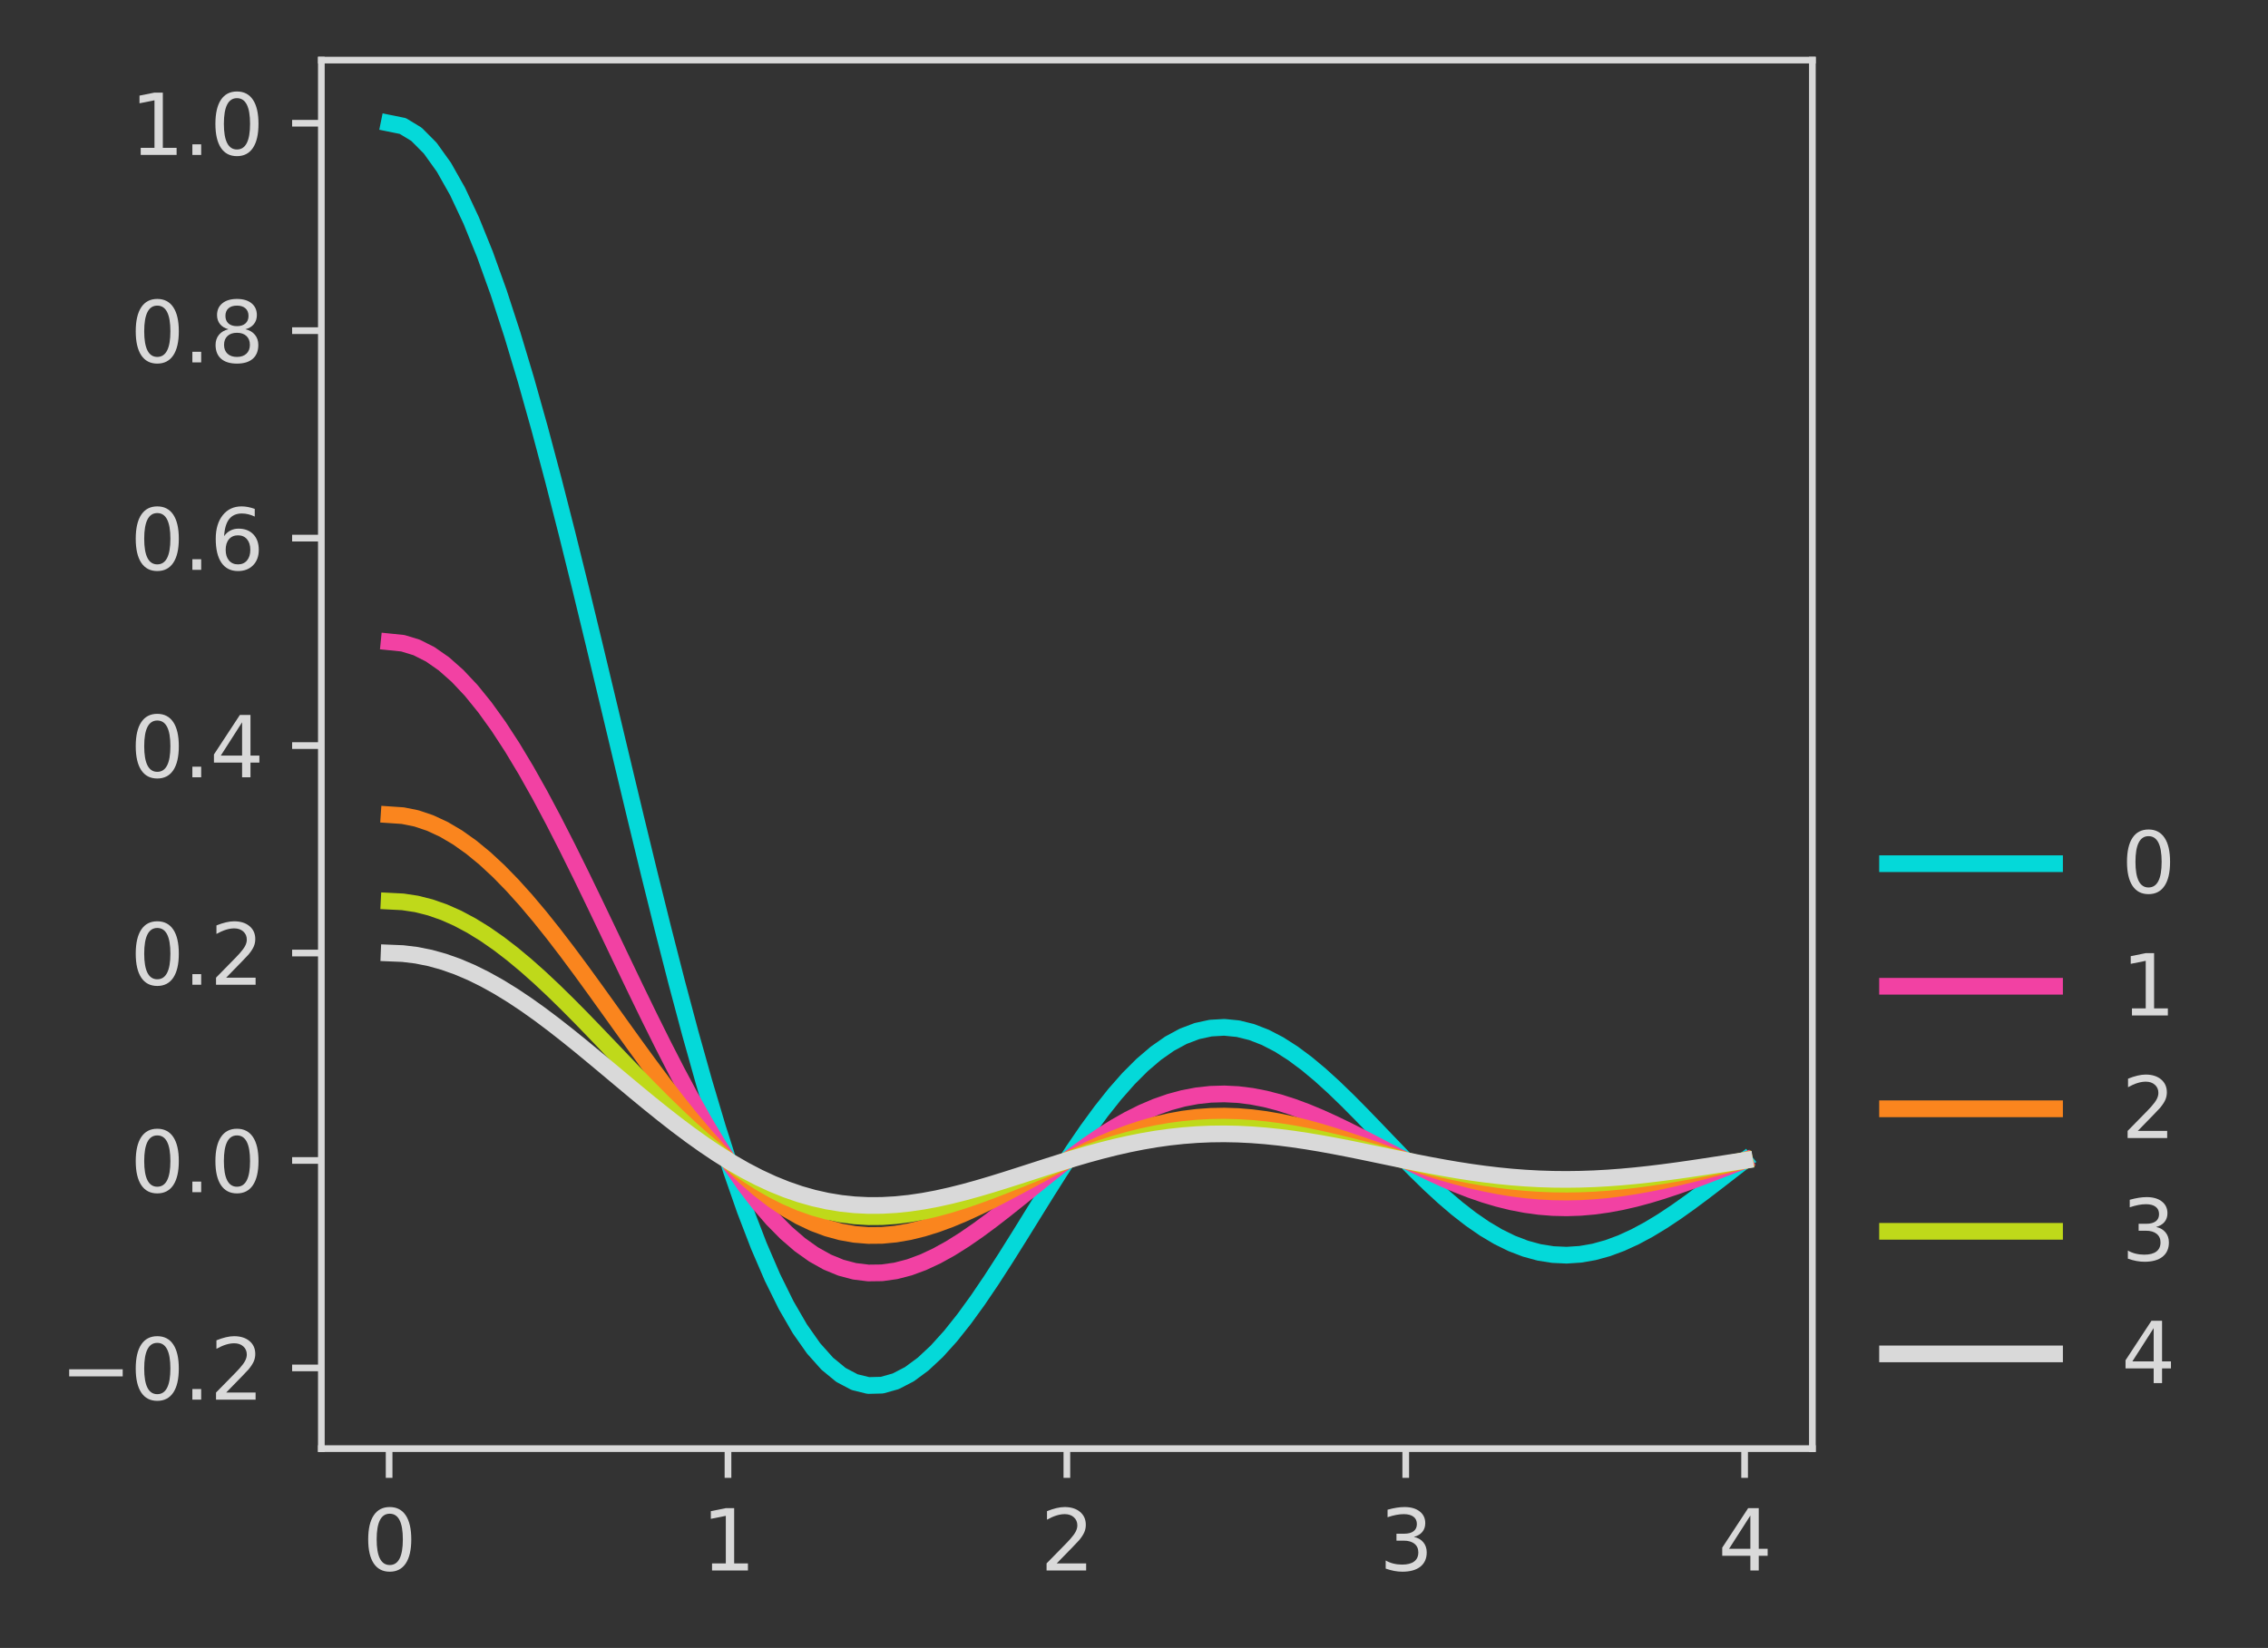 <?xml version="1.0" encoding="utf-8" standalone="no"?>
<!DOCTYPE svg PUBLIC "-//W3C//DTD SVG 1.1//EN"
  "http://www.w3.org/Graphics/SVG/1.1/DTD/svg11.dtd">
<svg xmlns:xlink="http://www.w3.org/1999/xlink" width="271.605pt" height="197.398pt" viewBox="0 0 271.605 197.398" xmlns="http://www.w3.org/2000/svg" version="1.1">
 <defs>
  <style type="text/css">*{stroke-linejoin: round; stroke-linecap: butt}</style>
 </defs>
 <g id="figure_1">
  <g id="patch_1">
   <path d="M 0 197.398 
L 271.605 197.398 
L 271.605 0 
L 0 0 
z
" style="fill: #333333"/>
  </g>
  <g id="axes_1">
   <g id="patch_2">
    <path d="M 38.483 173.52 
L 217.043 173.52 
L 217.043 7.2 
L 38.483 7.2 
z
" style="fill: #333333"/>
   </g>
   <g id="matplotlib.axis_1">
    <g id="xtick_1">
     <g id="line2d_1">
      <defs>
       <path id="m89525a2cee" d="M 0 0 
L 0 3.5 
" style="stroke: #d9d9d9; stroke-width: 0.8"/>
      </defs>
      <g>
       <use xlink:href="#m89525a2cee" x="46.599" y="173.52" style="fill: #d9d9d9; stroke: #d9d9d9; stroke-width: 0.8"/>
      </g>
     </g>
     <g id="text_1">
      <!-- 0 -->
      <g style="fill: #d9d9d9" transform="translate(43.418 188.118) scale(0.1 -0.1)">
       <defs>
        <path id="DejaVuSans-30" d="M 2034 4250 
Q 1547 4250 1301 3770 
Q 1056 3291 1056 2328 
Q 1056 1369 1301 889 
Q 1547 409 2034 409 
Q 2525 409 2770 889 
Q 3016 1369 3016 2328 
Q 3016 3291 2770 3770 
Q 2525 4250 2034 4250 
z
M 2034 4750 
Q 2819 4750 3233 4129 
Q 3647 3509 3647 2328 
Q 3647 1150 3233 529 
Q 2819 -91 2034 -91 
Q 1250 -91 836 529 
Q 422 1150 422 2328 
Q 422 3509 836 4129 
Q 1250 4750 2034 4750 
z
" transform="scale(0.016)"/>
       </defs>
       <use xlink:href="#DejaVuSans-30"/>
      </g>
     </g>
    </g>
    <g id="xtick_2">
     <g id="line2d_2">
      <g>
       <use xlink:href="#m89525a2cee" x="87.181" y="173.52" style="fill: #d9d9d9; stroke: #d9d9d9; stroke-width: 0.8"/>
      </g>
     </g>
     <g id="text_2">
      <!-- 1 -->
      <g style="fill: #d9d9d9" transform="translate(84 188.118) scale(0.1 -0.1)">
       <defs>
        <path id="DejaVuSans-31" d="M 794 531 
L 1825 531 
L 1825 4091 
L 703 3866 
L 703 4441 
L 1819 4666 
L 2450 4666 
L 2450 531 
L 3481 531 
L 3481 0 
L 794 0 
L 794 531 
z
" transform="scale(0.016)"/>
       </defs>
       <use xlink:href="#DejaVuSans-31"/>
      </g>
     </g>
    </g>
    <g id="xtick_3">
     <g id="line2d_3">
      <g>
       <use xlink:href="#m89525a2cee" x="127.763" y="173.52" style="fill: #d9d9d9; stroke: #d9d9d9; stroke-width: 0.8"/>
      </g>
     </g>
     <g id="text_3">
      <!-- 2 -->
      <g style="fill: #d9d9d9" transform="translate(124.582 188.118) scale(0.1 -0.1)">
       <defs>
        <path id="DejaVuSans-32" d="M 1228 531 
L 3431 531 
L 3431 0 
L 469 0 
L 469 531 
Q 828 903 1448 1529 
Q 2069 2156 2228 2338 
Q 2531 2678 2651 2914 
Q 2772 3150 2772 3378 
Q 2772 3750 2511 3984 
Q 2250 4219 1831 4219 
Q 1534 4219 1204 4116 
Q 875 4013 500 3803 
L 500 4441 
Q 881 4594 1212 4672 
Q 1544 4750 1819 4750 
Q 2544 4750 2975 4387 
Q 3406 4025 3406 3419 
Q 3406 3131 3298 2873 
Q 3191 2616 2906 2266 
Q 2828 2175 2409 1742 
Q 1991 1309 1228 531 
z
" transform="scale(0.016)"/>
       </defs>
       <use xlink:href="#DejaVuSans-32"/>
      </g>
     </g>
    </g>
    <g id="xtick_4">
     <g id="line2d_4">
      <g>
       <use xlink:href="#m89525a2cee" x="168.345" y="173.52" style="fill: #d9d9d9; stroke: #d9d9d9; stroke-width: 0.8"/>
      </g>
     </g>
     <g id="text_4">
      <!-- 3 -->
      <g style="fill: #d9d9d9" transform="translate(165.163 188.118) scale(0.1 -0.1)">
       <defs>
        <path id="DejaVuSans-33" d="M 2597 2516 
Q 3050 2419 3304 2112 
Q 3559 1806 3559 1356 
Q 3559 666 3084 287 
Q 2609 -91 1734 -91 
Q 1441 -91 1130 -33 
Q 819 25 488 141 
L 488 750 
Q 750 597 1062 519 
Q 1375 441 1716 441 
Q 2309 441 2620 675 
Q 2931 909 2931 1356 
Q 2931 1769 2642 2001 
Q 2353 2234 1838 2234 
L 1294 2234 
L 1294 2753 
L 1863 2753 
Q 2328 2753 2575 2939 
Q 2822 3125 2822 3475 
Q 2822 3834 2567 4026 
Q 2313 4219 1838 4219 
Q 1578 4219 1281 4162 
Q 984 4106 628 3988 
L 628 4550 
Q 988 4650 1302 4700 
Q 1616 4750 1894 4750 
Q 2613 4750 3031 4423 
Q 3450 4097 3450 3541 
Q 3450 3153 3228 2886 
Q 3006 2619 2597 2516 
z
" transform="scale(0.016)"/>
       </defs>
       <use xlink:href="#DejaVuSans-33"/>
      </g>
     </g>
    </g>
    <g id="xtick_5">
     <g id="line2d_5">
      <g>
       <use xlink:href="#m89525a2cee" x="208.926" y="173.52" style="fill: #d9d9d9; stroke: #d9d9d9; stroke-width: 0.8"/>
      </g>
     </g>
     <g id="text_5">
      <!-- 4 -->
      <g style="fill: #d9d9d9" transform="translate(205.745 188.118) scale(0.1 -0.1)">
       <defs>
        <path id="DejaVuSans-34" d="M 2419 4116 
L 825 1625 
L 2419 1625 
L 2419 4116 
z
M 2253 4666 
L 3047 4666 
L 3047 1625 
L 3713 1625 
L 3713 1100 
L 3047 1100 
L 3047 0 
L 2419 0 
L 2419 1100 
L 313 1100 
L 313 1709 
L 2253 4666 
z
" transform="scale(0.016)"/>
       </defs>
       <use xlink:href="#DejaVuSans-34"/>
      </g>
     </g>
    </g>
   </g>
   <g id="matplotlib.axis_2">
    <g id="ytick_1">
     <g id="line2d_6">
      <defs>
       <path id="me2b94e31d6" d="M 0 0 
L -3.5 0 
" style="stroke: #d9d9d9; stroke-width: 0.8"/>
      </defs>
      <g>
       <use xlink:href="#me2b94e31d6" x="38.483" y="163.854" style="fill: #d9d9d9; stroke: #d9d9d9; stroke-width: 0.8"/>
      </g>
     </g>
     <g id="text_6">
      <!-- −0.2 -->
      <g style="fill: #d9d9d9" transform="translate(7.2 167.653) scale(0.1 -0.1)">
       <defs>
        <path id="DejaVuSans-2212" d="M 678 2272 
L 4684 2272 
L 4684 1741 
L 678 1741 
L 678 2272 
z
" transform="scale(0.016)"/>
        <path id="DejaVuSans-2e" d="M 684 794 
L 1344 794 
L 1344 0 
L 684 0 
L 684 794 
z
" transform="scale(0.016)"/>
       </defs>
       <use xlink:href="#DejaVuSans-2212"/>
       <use xlink:href="#DejaVuSans-30" x="83.789"/>
       <use xlink:href="#DejaVuSans-2e" x="147.412"/>
       <use xlink:href="#DejaVuSans-32" x="179.199"/>
      </g>
     </g>
    </g>
    <g id="ytick_2">
     <g id="line2d_7">
      <g>
       <use xlink:href="#me2b94e31d6" x="38.483" y="139.005" style="fill: #d9d9d9; stroke: #d9d9d9; stroke-width: 0.8"/>
      </g>
     </g>
     <g id="text_7">
      <!-- 0.0 -->
      <g style="fill: #d9d9d9" transform="translate(15.58 142.804) scale(0.1 -0.1)">
       <use xlink:href="#DejaVuSans-30"/>
       <use xlink:href="#DejaVuSans-2e" x="63.623"/>
       <use xlink:href="#DejaVuSans-30" x="95.41"/>
      </g>
     </g>
    </g>
    <g id="ytick_3">
     <g id="line2d_8">
      <g>
       <use xlink:href="#me2b94e31d6" x="38.483" y="114.156" style="fill: #d9d9d9; stroke: #d9d9d9; stroke-width: 0.8"/>
      </g>
     </g>
     <g id="text_8">
      <!-- 0.2 -->
      <g style="fill: #d9d9d9" transform="translate(15.58 117.955) scale(0.1 -0.1)">
       <use xlink:href="#DejaVuSans-30"/>
       <use xlink:href="#DejaVuSans-2e" x="63.623"/>
       <use xlink:href="#DejaVuSans-32" x="95.41"/>
      </g>
     </g>
    </g>
    <g id="ytick_4">
     <g id="line2d_9">
      <g>
       <use xlink:href="#me2b94e31d6" x="38.483" y="89.307" style="fill: #d9d9d9; stroke: #d9d9d9; stroke-width: 0.8"/>
      </g>
     </g>
     <g id="text_9">
      <!-- 0.4 -->
      <g style="fill: #d9d9d9" transform="translate(15.58 93.106) scale(0.1 -0.1)">
       <use xlink:href="#DejaVuSans-30"/>
       <use xlink:href="#DejaVuSans-2e" x="63.623"/>
       <use xlink:href="#DejaVuSans-34" x="95.41"/>
      </g>
     </g>
    </g>
    <g id="ytick_5">
     <g id="line2d_10">
      <g>
       <use xlink:href="#me2b94e31d6" x="38.483" y="64.458" style="fill: #d9d9d9; stroke: #d9d9d9; stroke-width: 0.8"/>
      </g>
     </g>
     <g id="text_10">
      <!-- 0.6 -->
      <g style="fill: #d9d9d9" transform="translate(15.58 68.257) scale(0.1 -0.1)">
       <defs>
        <path id="DejaVuSans-36" d="M 2113 2584 
Q 1688 2584 1439 2293 
Q 1191 2003 1191 1497 
Q 1191 994 1439 701 
Q 1688 409 2113 409 
Q 2538 409 2786 701 
Q 3034 994 3034 1497 
Q 3034 2003 2786 2293 
Q 2538 2584 2113 2584 
z
M 3366 4563 
L 3366 3988 
Q 3128 4100 2886 4159 
Q 2644 4219 2406 4219 
Q 1781 4219 1451 3797 
Q 1122 3375 1075 2522 
Q 1259 2794 1537 2939 
Q 1816 3084 2150 3084 
Q 2853 3084 3261 2657 
Q 3669 2231 3669 1497 
Q 3669 778 3244 343 
Q 2819 -91 2113 -91 
Q 1303 -91 875 529 
Q 447 1150 447 2328 
Q 447 3434 972 4092 
Q 1497 4750 2381 4750 
Q 2619 4750 2861 4703 
Q 3103 4656 3366 4563 
z
" transform="scale(0.016)"/>
       </defs>
       <use xlink:href="#DejaVuSans-30"/>
       <use xlink:href="#DejaVuSans-2e" x="63.623"/>
       <use xlink:href="#DejaVuSans-36" x="95.41"/>
      </g>
     </g>
    </g>
    <g id="ytick_6">
     <g id="line2d_11">
      <g>
       <use xlink:href="#me2b94e31d6" x="38.483" y="39.609" style="fill: #d9d9d9; stroke: #d9d9d9; stroke-width: 0.8"/>
      </g>
     </g>
     <g id="text_11">
      <!-- 0.8 -->
      <g style="fill: #d9d9d9" transform="translate(15.58 43.408) scale(0.1 -0.1)">
       <defs>
        <path id="DejaVuSans-38" d="M 2034 2216 
Q 1584 2216 1326 1975 
Q 1069 1734 1069 1313 
Q 1069 891 1326 650 
Q 1584 409 2034 409 
Q 2484 409 2743 651 
Q 3003 894 3003 1313 
Q 3003 1734 2745 1975 
Q 2488 2216 2034 2216 
z
M 1403 2484 
Q 997 2584 770 2862 
Q 544 3141 544 3541 
Q 544 4100 942 4425 
Q 1341 4750 2034 4750 
Q 2731 4750 3128 4425 
Q 3525 4100 3525 3541 
Q 3525 3141 3298 2862 
Q 3072 2584 2669 2484 
Q 3125 2378 3379 2068 
Q 3634 1759 3634 1313 
Q 3634 634 3220 271 
Q 2806 -91 2034 -91 
Q 1263 -91 848 271 
Q 434 634 434 1313 
Q 434 1759 690 2068 
Q 947 2378 1403 2484 
z
M 1172 3481 
Q 1172 3119 1398 2916 
Q 1625 2713 2034 2713 
Q 2441 2713 2670 2916 
Q 2900 3119 2900 3481 
Q 2900 3844 2670 4047 
Q 2441 4250 2034 4250 
Q 1625 4250 1398 4047 
Q 1172 3844 1172 3481 
z
" transform="scale(0.016)"/>
       </defs>
       <use xlink:href="#DejaVuSans-30"/>
       <use xlink:href="#DejaVuSans-2e" x="63.623"/>
       <use xlink:href="#DejaVuSans-38" x="95.41"/>
      </g>
     </g>
    </g>
    <g id="ytick_7">
     <g id="line2d_12">
      <g>
       <use xlink:href="#me2b94e31d6" x="38.483" y="14.76" style="fill: #d9d9d9; stroke: #d9d9d9; stroke-width: 0.8"/>
      </g>
     </g>
     <g id="text_12">
      <!-- 1.0 -->
      <g style="fill: #d9d9d9" transform="translate(15.58 18.559) scale(0.1 -0.1)">
       <use xlink:href="#DejaVuSans-31"/>
       <use xlink:href="#DejaVuSans-2e" x="63.623"/>
       <use xlink:href="#DejaVuSans-30" x="95.41"/>
      </g>
     </g>
    </g>
   </g>
   <g id="line2d_13">
    <path d="M 46.599 14.76 
L 48.239 15.093 
L 49.879 16.09 
L 51.518 17.741 
L 53.158 20.03 
L 54.798 22.935 
L 56.437 26.427 
L 58.077 30.475 
L 59.717 35.039 
L 61.356 40.075 
L 62.996 45.537 
L 64.636 51.373 
L 66.275 57.529 
L 67.915 63.948 
L 69.555 70.571 
L 71.194 77.339 
L 72.834 84.191 
L 74.474 91.067 
L 76.113 97.908 
L 77.753 104.655 
L 79.393 111.252 
L 81.032 117.647 
L 82.672 123.788 
L 84.312 129.629 
L 85.951 135.128 
L 87.591 140.247 
L 89.231 144.953 
L 90.87 149.218 
L 92.51 153.021 
L 94.15 156.343 
L 95.789 159.174 
L 97.429 161.508 
L 99.069 163.346 
L 100.708 164.692 
L 102.348 165.558 
L 103.988 165.96 
L 105.627 165.918 
L 107.267 165.456 
L 108.907 164.605 
L 110.546 163.395 
L 112.186 161.864 
L 113.826 160.048 
L 115.465 157.989 
L 117.105 155.727 
L 118.745 153.304 
L 120.384 150.765 
L 122.024 148.15 
L 123.664 145.503 
L 125.303 142.864 
L 126.943 140.272 
L 128.583 137.763 
L 130.222 135.373 
L 131.862 133.131 
L 133.502 131.067 
L 135.141 129.205 
L 136.781 127.565 
L 138.421 126.165 
L 140.06 125.017 
L 141.7 124.129 
L 143.34 123.507 
L 144.979 123.151 
L 146.619 123.057 
L 148.259 123.219 
L 149.898 123.626 
L 151.538 124.264 
L 153.178 125.115 
L 154.817 126.161 
L 156.457 127.379 
L 158.097 128.746 
L 159.736 130.236 
L 161.376 131.822 
L 163.016 133.478 
L 164.655 135.175 
L 166.295 136.886 
L 167.935 138.585 
L 169.574 140.245 
L 171.214 141.842 
L 172.854 143.353 
L 174.493 144.755 
L 176.133 146.031 
L 177.773 147.163 
L 179.412 148.138 
L 181.052 148.943 
L 182.692 149.571 
L 184.331 150.017 
L 185.971 150.276 
L 187.611 150.351 
L 189.25 150.243 
L 190.89 149.959 
L 192.53 149.507 
L 194.169 148.898 
L 195.809 148.145 
L 197.449 147.263 
L 199.088 146.268 
L 200.728 145.179 
L 202.368 144.014 
L 204.007 142.794 
L 205.647 141.539 
L 207.287 140.269 
L 208.926 139.005 
" clip-path="url(#p86883ef235)" style="fill: none; stroke: #04d9d9; stroke-width: 2; stroke-linecap: square"/>
   </g>
   <g id="line2d_14">
    <path d="M 46.599 76.882 
L 48.239 77.049 
L 49.879 77.548 
L 51.518 78.373 
L 53.158 79.517 
L 54.798 80.97 
L 56.437 82.716 
L 58.077 84.74 
L 59.717 87.022 
L 61.356 89.54 
L 62.996 92.271 
L 64.636 95.189 
L 66.275 98.267 
L 67.915 101.476 
L 69.555 104.788 
L 71.194 108.172 
L 72.834 111.598 
L 74.474 115.036 
L 76.113 118.456 
L 77.753 121.83 
L 79.393 125.129 
L 81.032 128.326 
L 82.672 131.396 
L 84.312 134.317 
L 85.951 137.066 
L 87.591 139.626 
L 89.231 141.979 
L 90.87 144.112 
L 92.51 146.013 
L 94.15 147.674 
L 95.789 149.089 
L 97.429 150.256 
L 99.069 151.175 
L 100.708 151.849 
L 102.348 152.282 
L 103.988 152.482 
L 105.627 152.461 
L 107.267 152.231 
L 108.907 151.805 
L 110.546 151.2 
L 112.186 150.434 
L 113.826 149.527 
L 115.465 148.497 
L 117.105 147.366 
L 118.745 146.155 
L 120.384 144.885 
L 122.024 143.578 
L 123.664 142.254 
L 125.303 140.934 
L 126.943 139.638 
L 128.583 138.384 
L 130.222 137.189 
L 131.862 136.068 
L 133.502 135.036 
L 135.141 134.105 
L 136.781 133.285 
L 138.421 132.585 
L 140.06 132.011 
L 141.7 131.567 
L 143.34 131.256 
L 144.979 131.078 
L 146.619 131.031 
L 148.259 131.112 
L 149.898 131.316 
L 151.538 131.634 
L 153.178 132.06 
L 154.817 132.583 
L 156.457 133.192 
L 158.097 133.875 
L 159.736 134.62 
L 161.376 135.413 
L 163.016 136.241 
L 164.655 137.09 
L 166.295 137.946 
L 167.935 138.795 
L 169.574 139.625 
L 171.214 140.424 
L 172.854 141.179 
L 174.493 141.88 
L 176.133 142.518 
L 177.773 143.084 
L 179.412 143.571 
L 181.052 143.974 
L 182.692 144.288 
L 184.331 144.511 
L 185.971 144.641 
L 187.611 144.678 
L 189.25 144.624 
L 190.89 144.482 
L 192.53 144.256 
L 194.169 143.951 
L 195.809 143.575 
L 197.449 143.134 
L 199.088 142.636 
L 200.728 142.092 
L 202.368 141.51 
L 204.007 140.9 
L 205.647 140.272 
L 207.287 139.637 
L 208.926 139.005 
" clip-path="url(#p86883ef235)" style="fill: none; stroke: #f241a3; stroke-width: 2; stroke-linecap: square"/>
   </g>
   <g id="line2d_15">
    <path d="M 46.599 97.59 
L 48.239 97.701 
L 49.879 98.033 
L 51.518 98.584 
L 53.158 99.347 
L 54.798 100.315 
L 56.437 101.479 
L 58.077 102.828 
L 59.717 104.349 
L 61.356 106.028 
L 62.996 107.849 
L 64.636 109.794 
L 66.275 111.846 
L 67.915 113.986 
L 69.555 116.194 
L 71.194 118.45 
L 72.834 120.734 
L 74.474 123.026 
L 76.113 125.306 
L 77.753 127.555 
L 79.393 129.754 
L 81.032 131.885 
L 82.672 133.932 
L 84.312 135.88 
L 85.951 137.713 
L 87.591 139.419 
L 89.231 140.988 
L 90.87 142.409 
L 92.51 143.677 
L 94.15 144.784 
L 95.789 145.728 
L 97.429 146.506 
L 99.069 147.118 
L 100.708 147.567 
L 102.348 147.856 
L 103.988 147.99 
L 105.627 147.976 
L 107.267 147.822 
L 108.907 147.538 
L 110.546 147.135 
L 112.186 146.625 
L 113.826 146.019 
L 115.465 145.333 
L 117.105 144.579 
L 118.745 143.771 
L 120.384 142.925 
L 122.024 142.053 
L 123.664 141.171 
L 125.303 140.291 
L 126.943 139.427 
L 128.583 138.591 
L 130.222 137.794 
L 131.862 137.047 
L 133.502 136.359 
L 135.141 135.738 
L 136.781 135.192 
L 138.421 134.725 
L 140.06 134.342 
L 141.7 134.046 
L 143.34 133.839 
L 144.979 133.72 
L 146.619 133.689 
L 148.259 133.743 
L 149.898 133.879 
L 151.538 134.091 
L 153.178 134.375 
L 154.817 134.724 
L 156.457 135.13 
L 158.097 135.585 
L 159.736 136.082 
L 161.376 136.611 
L 163.016 137.162 
L 164.655 137.728 
L 166.295 138.299 
L 167.935 138.865 
L 169.574 139.418 
L 171.214 139.951 
L 172.854 140.454 
L 174.493 140.922 
L 176.133 141.347 
L 177.773 141.724 
L 179.412 142.049 
L 181.052 142.318 
L 182.692 142.527 
L 184.331 142.675 
L 185.971 142.762 
L 187.611 142.787 
L 189.25 142.751 
L 190.89 142.656 
L 192.53 142.506 
L 194.169 142.303 
L 195.809 142.051 
L 197.449 141.757 
L 199.088 141.426 
L 200.728 141.063 
L 202.368 140.675 
L 204.007 140.268 
L 205.647 139.85 
L 207.287 139.426 
L 208.926 139.005 
" clip-path="url(#p86883ef235)" style="fill: none; stroke: #fa851e; stroke-width: 2; stroke-linecap: square"/>
   </g>
   <g id="line2d_16">
    <path d="M 46.599 107.944 
L 48.239 108.027 
L 49.879 108.276 
L 51.518 108.689 
L 53.158 109.261 
L 54.798 109.987 
L 56.437 110.861 
L 58.077 111.872 
L 59.717 113.013 
L 61.356 114.272 
L 62.996 115.638 
L 64.636 117.097 
L 66.275 118.636 
L 67.915 120.241 
L 69.555 121.896 
L 71.194 123.588 
L 72.834 125.301 
L 74.474 127.02 
L 76.113 128.731 
L 77.753 130.417 
L 79.393 132.067 
L 81.032 133.665 
L 82.672 135.201 
L 84.312 136.661 
L 85.951 138.036 
L 87.591 139.315 
L 89.231 140.492 
L 90.87 141.558 
L 92.51 142.509 
L 94.15 143.339 
L 95.789 144.047 
L 97.429 144.631 
L 99.069 145.09 
L 100.708 145.427 
L 102.348 145.643 
L 103.988 145.744 
L 105.627 145.733 
L 107.267 145.618 
L 108.907 145.405 
L 110.546 145.102 
L 112.186 144.72 
L 113.826 144.266 
L 115.465 143.751 
L 117.105 143.185 
L 118.745 142.58 
L 120.384 141.945 
L 122.024 141.291 
L 123.664 140.629 
L 125.303 139.97 
L 126.943 139.322 
L 128.583 138.694 
L 130.222 138.097 
L 131.862 137.536 
L 133.502 137.02 
L 135.141 136.555 
L 136.781 136.145 
L 138.421 135.795 
L 140.06 135.508 
L 141.7 135.286 
L 143.34 135.13 
L 144.979 135.041 
L 146.619 135.018 
L 148.259 135.058 
L 149.898 135.16 
L 151.538 135.32 
L 153.178 135.532 
L 154.817 135.794 
L 156.457 136.098 
L 158.097 136.44 
L 159.736 136.813 
L 161.376 137.209 
L 163.016 137.623 
L 164.655 138.047 
L 166.295 138.475 
L 167.935 138.9 
L 169.574 139.315 
L 171.214 139.714 
L 172.854 140.092 
L 174.493 140.442 
L 176.133 140.761 
L 177.773 141.044 
L 179.412 141.288 
L 181.052 141.489 
L 182.692 141.646 
L 184.331 141.758 
L 185.971 141.823 
L 187.611 141.841 
L 189.25 141.814 
L 190.89 141.743 
L 192.53 141.63 
L 194.169 141.478 
L 195.809 141.29 
L 197.449 141.069 
L 199.088 140.821 
L 200.728 140.548 
L 202.368 140.257 
L 204.007 139.952 
L 205.647 139.638 
L 207.287 139.321 
L 208.926 139.005 
" clip-path="url(#p86883ef235)" style="fill: none; stroke: #bfd91a; stroke-width: 2; stroke-linecap: square"/>
   </g>
   <g id="line2d_17">
    <path d="M 46.599 114.156 
L 48.239 114.223 
L 49.879 114.422 
L 51.518 114.752 
L 53.158 115.21 
L 54.798 115.791 
L 56.437 116.489 
L 58.077 117.299 
L 59.717 118.212 
L 61.356 119.219 
L 62.996 120.311 
L 64.636 121.478 
L 66.275 122.71 
L 67.915 123.993 
L 69.555 125.318 
L 71.194 126.672 
L 72.834 128.042 
L 74.474 129.417 
L 76.113 130.785 
L 77.753 132.135 
L 79.393 133.454 
L 81.032 134.733 
L 82.672 135.961 
L 84.312 137.13 
L 85.951 138.23 
L 87.591 139.253 
L 89.231 140.195 
L 90.87 141.048 
L 92.51 141.808 
L 94.15 142.472 
L 95.789 143.039 
L 97.429 143.506 
L 99.069 143.873 
L 100.708 144.142 
L 102.348 144.316 
L 103.988 144.396 
L 105.627 144.387 
L 107.267 144.295 
L 108.907 144.125 
L 110.546 143.883 
L 112.186 143.577 
L 113.826 143.214 
L 115.465 142.802 
L 117.105 142.349 
L 118.745 141.865 
L 120.384 141.357 
L 122.024 140.834 
L 123.664 140.305 
L 125.303 139.777 
L 126.943 139.258 
L 128.583 138.757 
L 130.222 138.278 
L 131.862 137.83 
L 133.502 137.417 
L 135.141 137.045 
L 136.781 136.717 
L 138.421 136.437 
L 140.06 136.207 
L 141.7 136.03 
L 143.34 135.905 
L 144.979 135.834 
L 146.619 135.815 
L 148.259 135.848 
L 149.898 135.929 
L 151.538 136.057 
L 153.178 136.227 
L 154.817 136.436 
L 156.457 136.68 
L 158.097 136.953 
L 159.736 137.251 
L 161.376 137.568 
L 163.016 137.899 
L 164.655 138.239 
L 166.295 138.581 
L 167.935 138.921 
L 169.574 139.253 
L 171.214 139.572 
L 172.854 139.874 
L 174.493 140.155 
L 176.133 140.41 
L 177.773 140.636 
L 179.412 140.831 
L 181.052 140.993 
L 182.692 141.118 
L 184.331 141.207 
L 185.971 141.259 
L 187.611 141.274 
L 189.25 141.252 
L 190.89 141.196 
L 192.53 141.105 
L 194.169 140.983 
L 195.809 140.833 
L 197.449 140.656 
L 199.088 140.457 
L 200.728 140.24 
L 202.368 140.007 
L 204.007 139.763 
L 205.647 139.512 
L 207.287 139.258 
L 208.926 139.005 
" clip-path="url(#p86883ef235)" style="fill: none; stroke: #d9d9d9; stroke-width: 2; stroke-linecap: square"/>
   </g>
   <g id="patch_3">
    <path d="M 38.483 173.52 
L 38.483 7.2 
" style="fill: none; stroke: #d9d9d9; stroke-width: 0.8; stroke-linejoin: miter; stroke-linecap: square"/>
   </g>
   <g id="patch_4">
    <path d="M 217.043 173.52 
L 217.043 7.2 
" style="fill: none; stroke: #d9d9d9; stroke-width: 0.8; stroke-linejoin: miter; stroke-linecap: square"/>
   </g>
   <g id="patch_5">
    <path d="M 38.483 173.52 
L 217.043 173.52 
" style="fill: none; stroke: #d9d9d9; stroke-width: 0.8; stroke-linejoin: miter; stroke-linecap: square"/>
   </g>
   <g id="patch_6">
    <path d="M 38.483 7.2 
L 217.043 7.2 
" style="fill: none; stroke: #d9d9d9; stroke-width: 0.8; stroke-linejoin: miter; stroke-linecap: square"/>
   </g>
   <g id="legend_1">
    <g id="line2d_18">
     <path d="M 226.043 103.458 
L 236.043 103.458 
L 246.043 103.458 
" style="fill: none; stroke: #04d9d9; stroke-width: 2; stroke-linecap: square"/>
    </g>
    <g id="text_13">
     <!-- 0 -->
     <g style="fill: #d9d9d9" transform="translate(254.043 106.958) scale(0.1 -0.1)">
      <use xlink:href="#DejaVuSans-30"/>
     </g>
    </g>
    <g id="line2d_19">
     <path d="M 226.043 118.137 
L 236.043 118.137 
L 246.043 118.137 
" style="fill: none; stroke: #f241a3; stroke-width: 2; stroke-linecap: square"/>
    </g>
    <g id="text_14">
     <!-- 1 -->
     <g style="fill: #d9d9d9" transform="translate(254.043 121.637) scale(0.1 -0.1)">
      <use xlink:href="#DejaVuSans-31"/>
     </g>
    </g>
    <g id="line2d_20">
     <path d="M 226.043 132.815 
L 236.043 132.815 
L 246.043 132.815 
" style="fill: none; stroke: #fa851e; stroke-width: 2; stroke-linecap: square"/>
    </g>
    <g id="text_15">
     <!-- 2 -->
     <g style="fill: #d9d9d9" transform="translate(254.043 136.315) scale(0.1 -0.1)">
      <use xlink:href="#DejaVuSans-32"/>
     </g>
    </g>
    <g id="line2d_21">
     <path d="M 226.043 147.493 
L 236.043 147.493 
L 246.043 147.493 
" style="fill: none; stroke: #bfd91a; stroke-width: 2; stroke-linecap: square"/>
    </g>
    <g id="text_16">
     <!-- 3 -->
     <g style="fill: #d9d9d9" transform="translate(254.043 150.993) scale(0.1 -0.1)">
      <use xlink:href="#DejaVuSans-33"/>
     </g>
    </g>
    <g id="line2d_22">
     <path d="M 226.043 162.171 
L 236.043 162.171 
L 246.043 162.171 
" style="fill: none; stroke: #d9d9d9; stroke-width: 2; stroke-linecap: square"/>
    </g>
    <g id="text_17">
     <!-- 4 -->
     <g style="fill: #d9d9d9" transform="translate(254.043 165.671) scale(0.1 -0.1)">
      <use xlink:href="#DejaVuSans-34"/>
     </g>
    </g>
   </g>
  </g>
 </g>
 <defs>
  <clipPath id="p86883ef235">
   <rect x="38.483" y="7.2" width="178.56" height="166.32"/>
  </clipPath>
 </defs>
</svg>

